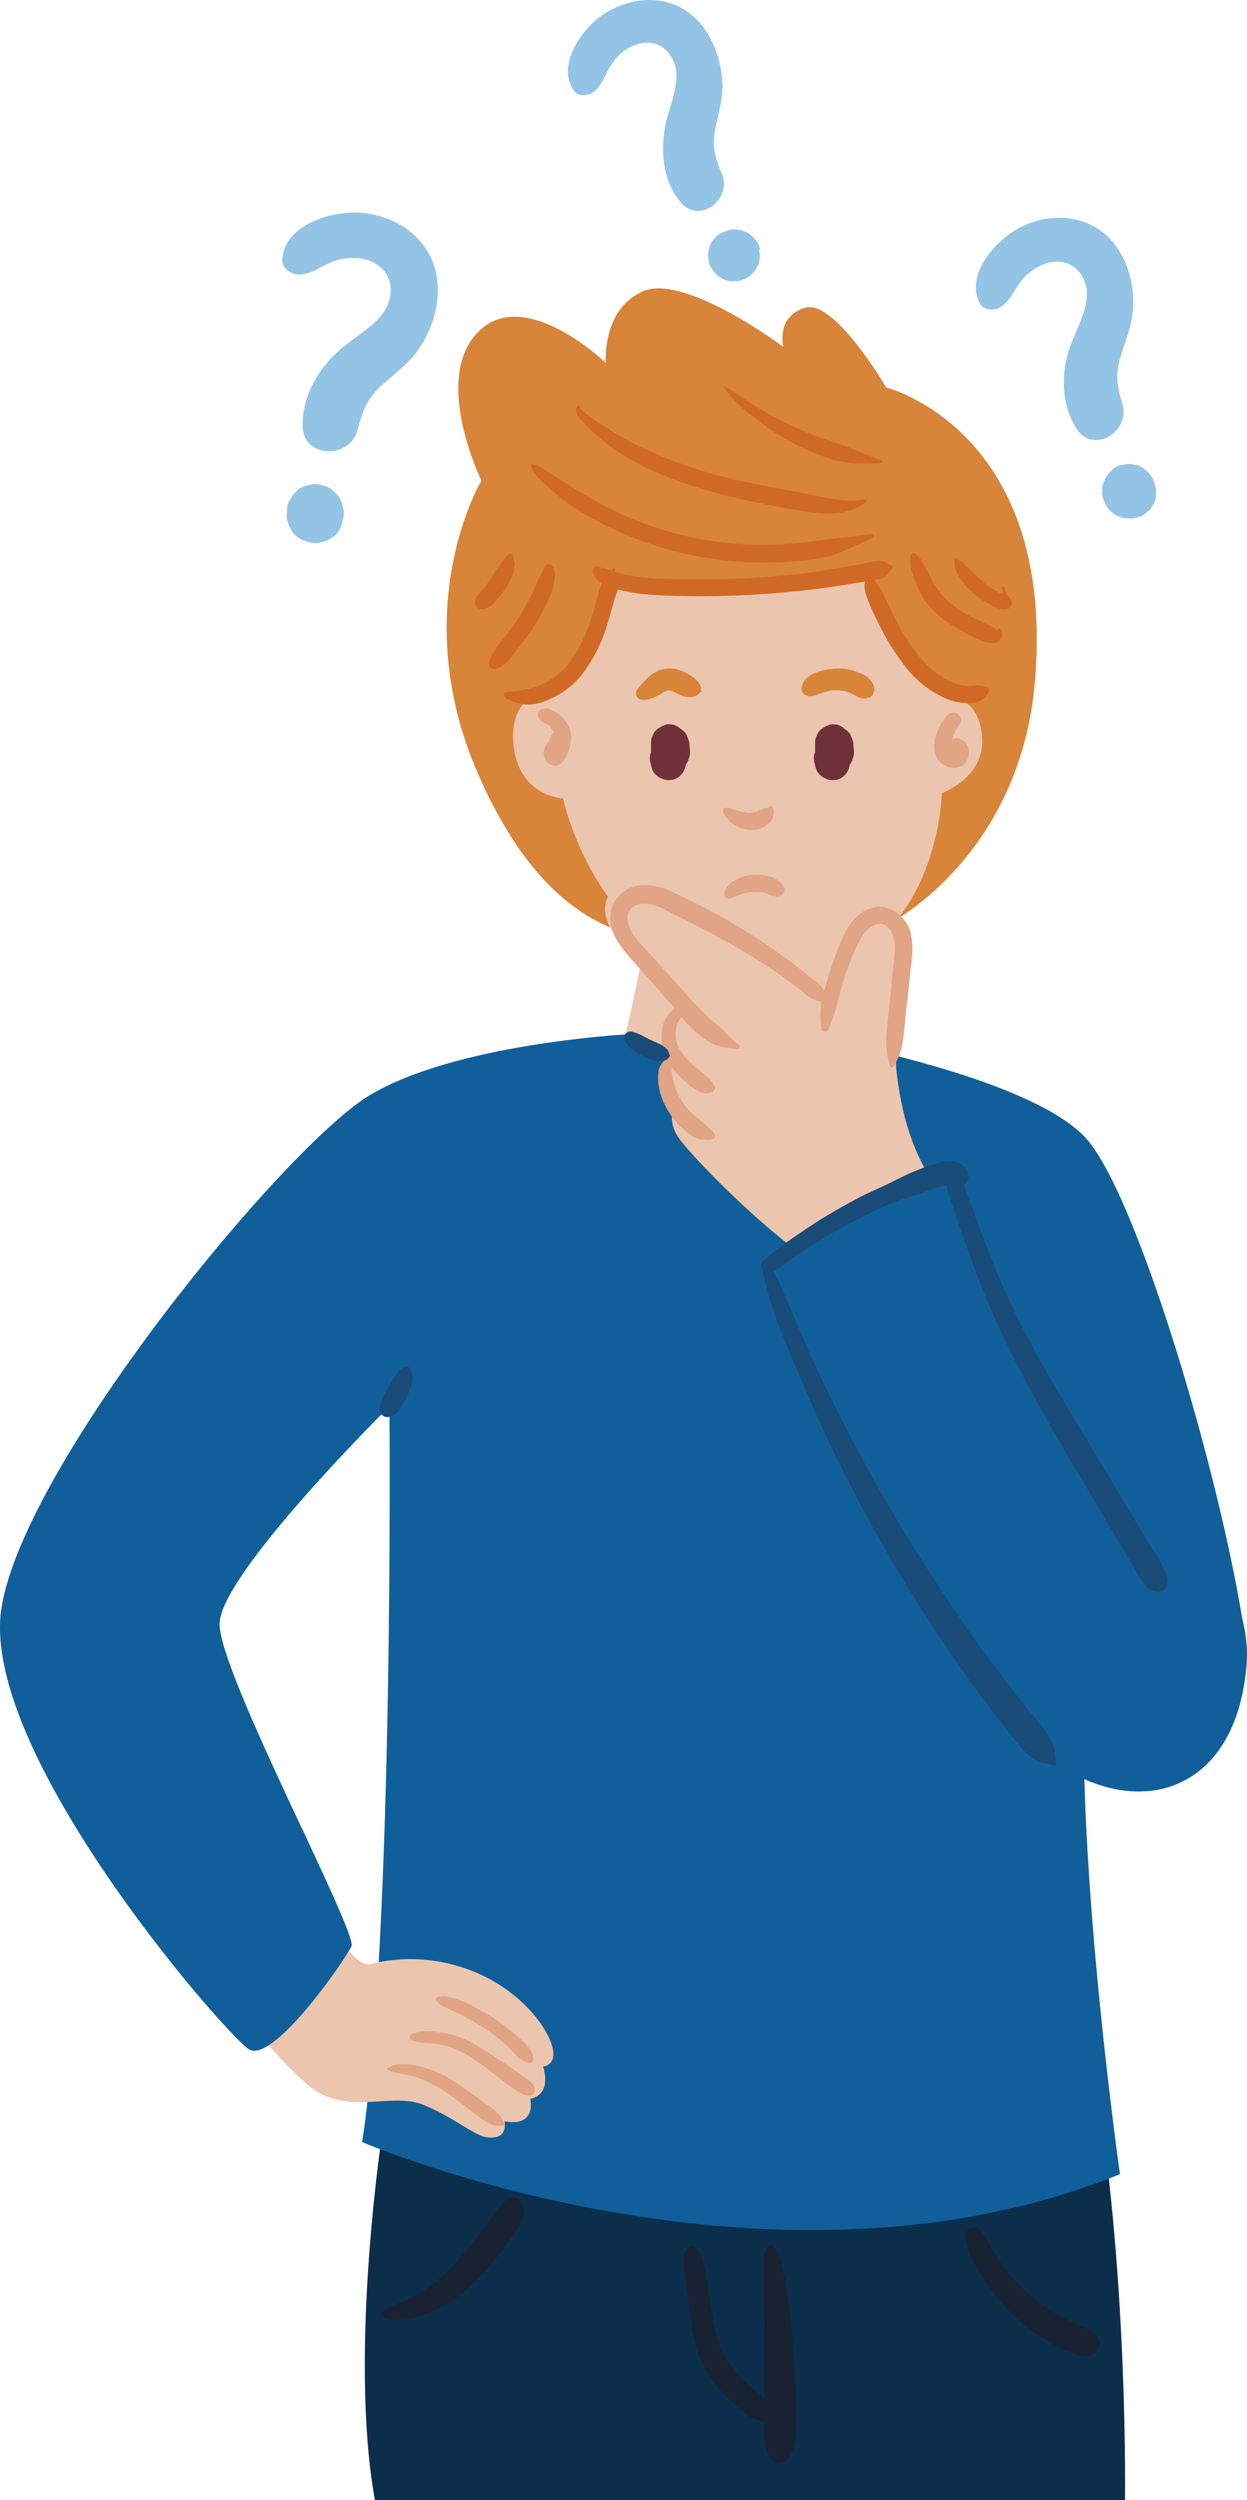 <svg xmlns="http://www.w3.org/2000/svg" viewBox="0 0 264.92 530.91"><defs><style>.cls-1{fill:#0b2e4a;}.cls-2{fill:#105f9a;}.cls-3{fill:#ecc5ae;}.cls-4{fill:#d88439;}.cls-5{fill:#93c4e5;}.cls-6{fill:#194c78;}.cls-7{fill:#e1a484;}.cls-8{fill:#d16926;}.cls-9{fill:#70313a;}.cls-10{fill:#182232;}</style></defs><g id="Capa_2" data-name="Capa 2"><g id="Capa_1-2" data-name="Capa 1"><path class="cls-1" d="M81.36,451.94s-7.4,47.5-1.71,79H239s.68-46.47-6-86.93Z"/><path class="cls-2" d="M132.93,219.67s-36.43,2-54.53,13S5.09,310.92.31,341.48s47.36,90.23,52.48,93.64,20.49-18.86,21.86-21.82-28-57.84-28-68.41,36.09-46.25,36.09-46.25,1,112.62-5.81,156.25c0,0,86.29,37.05,161,6.82,0,0-9.22-64.66-7.51-105.11L264,344.33c-5.24-32.62-22.2-89.43-32.9-102.16s-52.82-20.68-52.82-20.68-35.75-7.84-36.77-7.16S132.93,219.67,132.93,219.67Z"/><path class="cls-3" d="M47.78,417.05c-5.12,1,13.32,23.52,19.81,27.27,7.85,4.44,16,0,22.54,2.73s10.58,6.48,13.32,6.82,4.09-.68,3.75-3.41c0,0,6.49,1.7,5.47-4.77,0,0,4.55-.46,2.73-6.82,0,0,3.76-.34,1.37-5.8s-8.88-11.93-17.76-15a35.36,35.36,0,0,0-20.27-1c-4.44,1-9.79-12.27-12.18-12.95s1.37,2-2.39-.68S47.78,417.05,47.78,417.05Z"/><path class="cls-3" d="M137.71,197.17s-3.07,15-4.78,22.5c0,0,25.95,13.29,49.75.34,0,0-3.08-19.09-3.42-22.84S137.71,197.17,137.71,197.17Z"/><path class="cls-4" d="M189.85,195.58s27.09-14.32,30.05-51.25c4.33-53.07-31.64-62.05-31.64-62.05s-10.93-18.75-17.19-16.93-4.67,8.3-4.67,8.3-20.83-15.57-29.71-11.82-8,15.23-8,15.23-17.19-16.59-27.09-6.59.68,31.59.68,31.59-16.17,27-.68,62.38,36.31,37.05,50.54,34.32S189.85,195.58,189.85,195.58Z"/><path class="cls-3" d="M119.61,146.37s-11.27-1-10.59,10.91,10.59,12.27,10.59,12.27,8.31,39.32,44.06,38.3,36.42-39.43,36.42-39.43,9.45-3.3,8.54-12.27-7.85-8.19-7.85-8.19-12.64-13-15.37-25.56c0,0-37.11,4.77-53.5,1C131.91,123.42,125.76,142.28,119.61,146.37Z"/><path class="cls-3" d="M199.07,252.74c-4.78-7.73-7.17-14-8.54-24.55s5.47-26.25,2.39-31.7-7.85,0-11.27,3.75-5.46,12.61-6.49,12.95-29.71-19.77-37.45-23.86-11.61,2.72-7.51,8.52,13.32,15,13.32,15-.34,3.75-.34,9.55c0,2.72-2.74,6.47-1,9.88s-1,5.46,2.39,9.89,17.42,18.75,27.32,25.22S199.07,252.74,199.07,252.74Z"/><path class="cls-2" d="M166.4,265.92c-.91,1.13,36.77,91.59,55.21,106.47s41.21,9.55,43.26-19.43S210.68,261,200.44,247.17C200.44,247.28,172.2,258.42,166.4,265.92Z"/><path class="cls-2" d="M74.65,413.3c.56-1.25-4.56-12.16-10.48-25l-2.39,1.37a57.1,57.1,0,0,0-12.29,9.88,55.62,55.62,0,0,0-9.91,14.66,35.58,35.58,0,0,0-1.7,4.43c7.4,9.09,13.43,15.46,14.91,16.48C57.91,438.53,73.28,416.26,74.65,413.3Z"/><path class="cls-5" d="M145.91,2.4c-5.47-3.75-12.75-2.84-18.1.91-4.44,3.18-9.56,10.57-5.92,15.91.91,1.36,3.07,1.13,4.21.34,1.82-1.37,2.5-3.87,3.76-5.8a10.26,10.26,0,0,1,4.55-4c3.87-1.71,7.4-.23,8.88,3.75s-1.37,9.54-2,13.52c-1,5.45-.34,11.47,3.19,15.79,4,5,11.15-.45,8.88-5.91-1.37-3.29-2.05-5.45-1.48-9.09.57-3.29,1.71-6.47,1.59-9.77C153.31,12.17,150.8,5.69,145.91,2.4Z"/><path class="cls-5" d="M161.16,51.94a5,5,0,0,0-1.36-1.7A3.85,3.85,0,0,0,158,49.1a3.71,3.71,0,0,0-1.59-.34,3.53,3.53,0,0,0-2.16.34,4.63,4.63,0,0,0-1.94,1l-.91,1a4.13,4.13,0,0,0-.79,1.93,3.11,3.11,0,0,0-.12,1.48,4.67,4.67,0,0,0,.46,2.16l.79,1.13A6.44,6.44,0,0,0,154,59.44a3.69,3.69,0,0,0,2.16.23h.8l1.37-.45a5,5,0,0,0,1.7-1.37,4,4,0,0,0,.8-1.13,3.94,3.94,0,0,0,.57-2,6.76,6.76,0,0,0-.11-1.48C161.5,53,161.39,52.4,161.16,51.94Z"/><path class="cls-5" d="M92.18,56.26c-2.39-6.93-9.34-10.91-16.51-11.13C69.64,45,60.19,48.08,60,55.24c-.11,1.82,1.94,3.07,3.53,3.07,2.5,0,4.78-1.82,7.06-2.73A12.28,12.28,0,0,1,77.26,55c4.44,1,6.72,4.66,5.35,9.09s-7.51,7.5-10.7,10.46c-4.55,4.09-7.74,9.88-7.62,16,.22,6.93,10.13,6.93,11.72.68.91-3.75,1.82-6.25,4.67-9,2.62-2.5,5.69-4.54,7.85-7.5C92.29,69.67,94.23,62.4,92.18,56.26Z"/><path class="cls-5" d="M72.94,110a3.78,3.78,0,0,0-.12-2.27,5,5,0,0,0-.79-2.16,6.17,6.17,0,0,0-1.14-1.25,4.07,4.07,0,0,0-2.16-1.14,4.3,4.3,0,0,0-2.39-.34l-1.48.34a3.93,3.93,0,0,0-1.94,1.25,2.73,2.73,0,0,0-1,1.25A4.1,4.1,0,0,0,61,108l-.11,1.6a7,7,0,0,0,1,3,4.77,4.77,0,0,0,1.7,1.7,4.46,4.46,0,0,0,.8.46l1.59.45a3.82,3.82,0,0,0,2.28-.11,3.33,3.33,0,0,0,1.48-.45,5.56,5.56,0,0,0,1.82-1.37c.34-.45.57-.91.91-1.36A13.46,13.46,0,0,1,72.94,110Z"/><path class="cls-5" d="M234.7,49.67c-5.24-4.43-12.86-4.32-18.67-1-4.89,2.84-11,9.88-7.85,15.79.79,1.48,3.07,1.59,4.32.8,2.05-1.25,3-3.75,4.44-5.57A11.06,11.06,0,0,1,222.07,56c4.09-1.36,7.62.57,8.65,4.78s-2.39,9.66-3.65,13.63c-1.7,5.46-1.48,11.71,1.6,16.59,3.53,5.57,11.49.69,9.79-5.11-1-3.52-1.6-5.91-.57-9.55.91-3.29,2.39-6.47,2.73-9.88C241.3,60.58,239.37,53.65,234.7,49.67Z"/><path class="cls-5" d="M245.17,102.28a5,5,0,0,0-1.13-1.82,5.2,5.2,0,0,0-1.71-1.36,3.71,3.71,0,0,0-1.6-.45,3.79,3.79,0,0,0-2.27.11,3.36,3.36,0,0,0-2.05.91l-1,1a6.44,6.44,0,0,0-1,1.94,2.15,2.15,0,0,0-.23,1.47,4,4,0,0,0,.34,2.27l.69,1.37a5.68,5.68,0,0,0,4.44,2.38h.91l1.48-.34a5,5,0,0,0,1.82-1.13,3,3,0,0,0,.91-1.14,4.2,4.2,0,0,0,.8-2.05,6.62,6.62,0,0,1,.11-1.47A13.43,13.43,0,0,1,245.17,102.28Z"/><path class="cls-6" d="M246.88,332.39c-.8-1.59-1.82-3.06-2.73-4.54q-2.57-4.26-5.12-8.52c-3.42-5.69-6.72-11.25-10.13-16.94-6.72-11-13.1-22-17.88-34.09-1.36-3.41-2.62-6.7-3.87-10.11-.57-1.7-1.25-3.29-1.82-5-.23-.45-.34-1-.57-1.48a2.23,2.23,0,0,0,.68-3c-1.93-4.21-8.42-1-11.38.11-1.93.8-3.76,1.82-5.69,2.73s-3.76,1.7-5.58,2.61c-3.64,1.93-7.28,4-10.7,6.25-1.71,1.14-3.41,2.28-5.12,3.52-.8.57-1.48,1.14-2.28,1.71-.34.34-.8.57-1.14.91a8.81,8.81,0,0,1-1.14,1,1.32,1.32,0,0,0-.45,2.05c1.48,7.72,4.78,15.22,7.85,22.5S176.3,306.94,180,314.1a323.83,323.83,0,0,0,25,41.36c2.62,3.75,5.46,7.39,8.2,11,1.36,1.71,2.73,3.53,4.21,5.12a9.19,9.19,0,0,0,2.84,2.27,27.21,27.21,0,0,0,3.31,1,.52.52,0,0,0,.79-.56,19.57,19.57,0,0,1-.34-2.62,9.41,9.41,0,0,0-1.14-2.95,58.16,58.16,0,0,0-4-5.12c-2.39-2.95-4.78-6-7.06-9.09-4.9-6.36-9.45-13.07-13.77-19.77a362.27,362.27,0,0,1-23.34-41.59q-2.91-6.13-5.47-12.27c-1.59-3.64-3.07-7.39-4.89-10.91a17.19,17.19,0,0,0,3.64-2.5c1.6-1.14,3.19-2.16,4.78-3.18,3.3-2.05,6.72-4,10.14-5.69a64.2,64.2,0,0,1,10.35-4.43c1.83-.45,3.65-1.25,5.35-1.81a19.68,19.68,0,0,1,2.4-.69c.11.57.34,1.14.45,1.71.57,1.7,1.14,3.29,1.71,5,1,3.07,2.05,6,3.18,9a176.61,176.61,0,0,0,7.52,18c5.8,11.82,12.52,23.07,19.24,34.32l5.58,9.43c.91,1.59,1.93,3.18,2.84,4.88s2.05,3.64,4.1,4a1.81,1.81,0,0,0,2.16-1.25C248.48,335.46,247.68,333.87,246.88,332.39Z"/><path class="cls-7" d="M121.32,156.83a6.27,6.27,0,0,0-1.59-4.21,5.74,5.74,0,0,0-1.83-1.47c-.34-.23-.79-.34-1.13-.57a2.5,2.5,0,0,0-1.6,0,1.19,1.19,0,0,0-.91,1.13,1.4,1.4,0,0,0,.68,1.37l.12.11.23.23c.11,0,.22.11.34.11s.22.12.34.12.34.22.57.34.23.11.23.22a1.88,1.88,0,0,1,.34.46.25.25,0,0,0,.22.23c.12.22.23.34.35.56v.12c-.12.11-.23.11-.23.22a2.75,2.75,0,0,0-.68,1.25v.12a6.43,6.43,0,0,0-1.14,1.93,2.9,2.9,0,0,0,1.14,3.18,2,2,0,0,0,2.5-.23s.46-.45.23-.34c.23-.22.34-.45.57-.68A9.09,9.09,0,0,0,121.32,156.83Z"/><path class="cls-7" d="M202.26,156.94a.42.42,0,0,1,.11-.34c0-.11.12-.34.12-.45s0-.12.11-.12a3.5,3.5,0,0,1,.45-.91c.12-.22.35-.57.46-.79,0,0,.34-.57.11-.23a3.25,3.25,0,0,0,.46-.91,1.66,1.66,0,0,0-.57-1.59,1.81,1.81,0,0,0-1.71-.11c-.79.34-1.25,1.25-1.71,1.93a7.65,7.65,0,0,0-1,2.16,6.57,6.57,0,0,0-.34,4.66,4.17,4.17,0,0,0,3.64,2.84,3.13,3.13,0,0,0,3.42-3C206.13,158.19,204.19,156.15,202.26,156.94Z"/><path class="cls-7" d="M107.09,450.91c-.8-2.27-3-3.52-4.9-4.88-2.16-1.59-4.32-3.18-6.6-4.55a22.87,22.87,0,0,0-6.72-2.72c-2.16-.46-4.66-.8-6.6.45-.11.11-.11.34,0,.34,2,.8,4.21.91,6.26,1.59a29.46,29.46,0,0,1,6.26,3.18c2,1.37,3.88,2.84,5.81,4.32s3.64,3,6,2.73C107,451.37,107.2,451.14,107.09,450.91Z"/><path class="cls-7" d="M110.62,440.57A122.31,122.31,0,0,0,100,433.64a18.89,18.89,0,0,0-6.37-2c-2-.34-4.56-.57-6.38.45a.65.65,0,0,0,.12,1.14c1.82.79,4.09.57,6,.91A18.1,18.1,0,0,1,99,436.26c3.75,2.16,7,5.11,10.58,7.61.8.57,3.08,1.93,3.87.57C114.38,442.85,111.64,441.26,110.62,440.57Z"/><path class="cls-7" d="M109.71,432.28a45.7,45.7,0,0,0-5.24-4,56.72,56.72,0,0,0-5.69-3.07,16,16,0,0,0-3-1,4.42,4.42,0,0,0-3,0,.39.39,0,0,0-.11.57,4.31,4.31,0,0,0,2.16,1.59c.91.45,1.93.91,2.84,1.36a50.81,50.81,0,0,1,5.36,3.07,39.89,39.89,0,0,1,4.78,3.75c1.36,1.25,2.73,3.41,4.78,3.52a.66.66,0,0,0,.68-.68C113.46,435.35,111.07,433.53,109.71,432.28Z"/><path class="cls-7" d="M175.85,211.83a19.09,19.09,0,0,0-1.14-2.05,5.9,5.9,0,0,0-1.71-1.59c-1.25-1-2.5-2-3.87-3.07-2.62-2-5.24-3.86-8-5.68a145.35,145.35,0,0,0-18-9.89c-2.62-1.25-5.58-2.15-8.54-1.25a6.82,6.82,0,0,0-4.9,6.14c-.22,3.07,1.48,5.8,3.42,8.07,2.27,2.73,4.78,5.34,7.06,8,1,1.25,2.16,2.39,3.18,3.64a6.35,6.35,0,0,0-2.61,4.09,10.23,10.23,0,0,0,.79,6.14c.12.22.23.34.34.57a2.22,2.22,0,0,0-.91.45,4.31,4.31,0,0,0-1.14,2.84,12.76,12.76,0,0,0,1.6,6.71,15.73,15.73,0,0,0,4.21,5.22,6.61,6.61,0,0,0,3.42,1.82,5.68,5.68,0,0,1,1.36.11,1.84,1.84,0,0,0,1.37-.45.69.69,0,0,0,.11-.45,1.83,1.83,0,0,0-.57-1,3.43,3.43,0,0,0-.68-.57,29.63,29.63,0,0,0-3.53-3.06,15.81,15.81,0,0,1-2.85-3.75,19,19,0,0,1-1.48-4.44,4.42,4.42,0,0,1,0-1.7,19.86,19.86,0,0,0,3,3.18,10.38,10.38,0,0,0,3.19,2.16c1,.34,2.73.23,3-1,0-.23,0-.46-.23-.57a.11.11,0,0,1-.11-.11,5.94,5.94,0,0,0-1.59-1.82c-.69-.57-1.37-1.25-2.17-1.82a15,15,0,0,1-3.53-4,6.39,6.39,0,0,1-.79-3.86,6.19,6.19,0,0,1,1.14-2.84c.91.91,1.82,1.93,2.73,2.73a16.12,16.12,0,0,0,4.21,3.06,15.89,15.89,0,0,0,5.12.91.43.43,0,0,0,.23-.79,23.24,23.24,0,0,1-3-2.84c-1-1-2.16-1.82-3.19-2.73a77.77,77.77,0,0,1-5.92-6.25l-6.26-6.93c-1.71-1.93-4.1-4-5-6.48-.79-2-.11-4.2,2.28-4.66,2.62-.45,5.12,1,7.29,2.16,5.23,2.61,10.47,5.23,15.48,8.3,2.73,1.59,5.46,3.4,8,5.22,1.36,1,2.73,1.93,4,3.07a9,9,0,0,0,1.71,1.25c.68.34,1.48.46,2.27.8C175.62,212.85,176.07,212.28,175.85,211.83Z"/><path class="cls-7" d="M193.38,198.08c-1.14-4-5-6.71-9-5s-5.57,6.36-7,10.11c-.91,2.5-1.71,5.11-2.39,7.73a17.24,17.24,0,0,0-.46,7.61.75.75,0,0,0,1.37.23,35.15,35.15,0,0,0,2.27-6.93c.69-2.39,1.37-4.89,2.28-7.16a27.89,27.89,0,0,1,3.07-6.37c1.14-1.47,3.3-3,5-1.47s1.71,4.09,1.48,6.13c-.22,2.62-.57,5.23-.79,7.84s-.57,5.35-.8,8a20.45,20.45,0,0,0-.11,3.75,23,23,0,0,0,.79,3.86c.12.34.46.34.69.12a15.45,15.45,0,0,0,1.48-3,19.7,19.7,0,0,0,.68-3.52c.34-2.5.45-5,.8-7.39s.45-5,.79-7.38S194.06,200.35,193.38,198.08Z"/><path class="cls-8" d="M209.77,145.92a10.06,10.06,0,0,0-1.93-.34c-.69,0-1.49.11-2.17.11a11.23,11.23,0,0,1-4.21-1.13,20.5,20.5,0,0,1-6.83-6,44.5,44.5,0,0,1-4.89-8.07c-.8-1.47-1.37-3-2.17-4.43-.34-.68-.8-1.36-1.14-1.93a7.42,7.42,0,0,1-.68-.91c.34-.11.68-.11,1-.23a3.07,3.07,0,0,0,1.6-.79c.45-.46.8-1.14,1.25-1.59a.28.28,0,0,0-.11-.46c-.57-.22-1-.68-1.71-.91a4.31,4.31,0,0,0-2.05,0c-1.37.23-2.73.57-4.1.8l-8.31,1.36a161.24,161.24,0,0,1-16.5,1.48c-5.47.23-11.05.23-16.51,0a43.29,43.29,0,0,1-7.63-.91,13.38,13.38,0,0,1-2-.57V121c0-.34-.34-.34-.57-.11s-.11.23-.22.23-.57-.12-.8-.23a2.2,2.2,0,0,0-.8-.23c-.34-.11-.57,0-.57.34a.92.92,0,0,0-.22-.57.86.86,0,0,0-1-.11c-1.25.91-.11,2.39.8,3.18a2.08,2.08,0,0,0,.57.34,11.21,11.21,0,0,0-.69,2c-.45,1.7-.91,3.41-1.48,5.11a32.55,32.55,0,0,1-4.43,9.43,15.49,15.49,0,0,1-7.4,5.46c-1.37.45-2.85.68-4.22,1-.34.12-2.61-.11-2.61.57,0,1.14,2.16,1.7,3,1.93a8.71,8.71,0,0,0,5.12-.23,18.16,18.16,0,0,0,8.42-5.79,33,33,0,0,0,5.24-10.11c.57-1.82,1.14-3.64,1.59-5.57a15.49,15.49,0,0,0,.68-2.5,14,14,0,0,0,2,.45c4.33.91,8.88.91,13.32,1a195.92,195.92,0,0,0,28.35-1.7c2.73-.34,5.35-.8,8.08-1.25.34,0,.68-.11.91-.11a5.79,5.79,0,0,0,.34,3.06,42,42,0,0,0,2.28,5.23,50.74,50.74,0,0,0,5.81,9.55,22.31,22.31,0,0,0,8.42,6.82,12.52,12.52,0,0,0,5.35,1.13,5.36,5.36,0,0,0,2.62-.68,3.87,3.87,0,0,0,1.48-1.82A.54.54,0,0,0,209.77,145.92Z"/><path class="cls-8" d="M185.07,113.42c-2.51.45-5.12.57-7.63.91s-4.89.68-7.28.91a73.31,73.31,0,0,1-15,.11,72.44,72.44,0,0,1-28.46-8.86c-2.39-1.37-4.78-2.73-7.06-4.21-1.14-.79-2.28-1.47-3.41-2.15a7.48,7.48,0,0,0-3.3-1.6.12.12,0,0,0-.12.12c.34,2.16,2.85,4.09,4.44,5.45a40.66,40.66,0,0,0,6.26,4.66,73.16,73.16,0,0,0,14.23,6.59,75.58,75.58,0,0,0,31,3.86,37,37,0,0,0,8.65-1.47,75.71,75.71,0,0,0,8.08-3.64A.41.41,0,0,0,185.07,113.42Z"/><path class="cls-8" d="M183.82,106c-4.22.91-8.88-.45-13-1.25s-8.2-1.47-12.3-2.38a97.35,97.35,0,0,1-23.67-8.07A60.07,60.07,0,0,1,129,90.92C128,90.35,127,89.67,126.1,89s-2.62-1.59-3-2.73a.27.27,0,0,0-.45-.11c-1,1.47,1,3.29,2,4.32a49.41,49.41,0,0,0,5.13,4.43A54.72,54.72,0,0,0,142,101.38c8.76,3.4,18,5.33,27.2,6.93,5.24.9,10.48,1.7,14.92-1.82C184.27,106.26,184,105.92,183.82,106Z"/><path class="cls-8" d="M187.23,97.74c-3-1-5.8-2.39-8.76-3.41a79.52,79.52,0,0,1-8.66-3.18,70.22,70.22,0,0,1-8.19-4.21c-2.74-1.59-5.13-3.52-7.86-5-.11,0-.22,0-.11.12a28.09,28.09,0,0,0,6.6,6.59A48.29,48.29,0,0,0,168.33,94a52.75,52.75,0,0,0,9.11,3.75,27.84,27.84,0,0,0,9.68.57C187.57,98.31,187.57,97.85,187.23,97.74Z"/><path class="cls-8" d="M109.14,118.87a2,2,0,0,0-.34-1.13.41.41,0,0,0-.34-.12,2,2,0,0,0-.92.69c-.22.11-.34.34-.56.56a6,6,0,0,1-.69.91,15.66,15.66,0,0,0-1.48,2.28l-1.36,2c0,.11-.12.11-.12.23s-.22.34-.34.45a6.73,6.73,0,0,1-.8.91c-.79.8-1.82,2-.91,3.18s2.51.23,3.42-.56a21.55,21.55,0,0,0,1.59-1.82,16.3,16.3,0,0,0,1.6-2.28,19.93,19.93,0,0,0,1.25-2.72,2.58,2.58,0,0,0,.11-.91v-.12c0-.11.12-.22.12-.45S109.25,119.21,109.14,118.87Z"/><path class="cls-8" d="M116.88,119.9a.81.81,0,0,0-1.14.34c-.11.11-.11.34-.23.45v.12c-.22.56-.68,1.36-.91,1.81-.45.91-.79,1.82-1.25,2.84-.91,1.82-1.82,3.53-2.85,5.23s-2.16,3.18-3.3,4.66c-1.25,1.71-2.73,3.18-3.3,5.23a1.18,1.18,0,0,0,1.48,1.48c2.16-.69,3.64-3.07,5-4.78s2.62-3.63,3.87-5.57a38.1,38.1,0,0,0,3-6.13C117.56,124.33,118.7,120.81,116.88,119.9Z"/><path class="cls-8" d="M212.27,133.42a.25.25,0,0,0-.34.34c.12.23.69.57.23.23s-.11.11-.57-.34a6.86,6.86,0,0,0-1.59-.91c-.91-.46-1.94-.91-2.85-1.37a28.74,28.74,0,0,1-5.58-3.52,18.79,18.79,0,0,1-4-5.45,32.46,32.46,0,0,0-1.82-3.41c-.23-.34-1.37-1.82-1.94-1.48a1.71,1.71,0,0,0-.45,1.25,8.78,8.78,0,0,0,.34,2.5,35.06,35.06,0,0,0,1.71,4.43,17.27,17.27,0,0,0,5.8,6.37,44.78,44.78,0,0,0,7.29,4c1.36.57,3.3,1,4.21-.45A1.77,1.77,0,0,0,212.27,133.42Z"/><path class="cls-8" d="M214.78,127.4c-.12-.12-.12-.23-.23-.34s-.23-.35-.34-.46a1.59,1.59,0,0,1-.34-.45c-.23-.46-.23-.91-.46-1.37a.23.23,0,0,0-.45.12v1.25a10.86,10.86,0,0,1-1.6-.8,8.14,8.14,0,0,1-1.59-1,3.12,3.12,0,0,1-.68-.57c-.12-.11-.23-.23-.34-.34s-.12,0-.12-.11l-.11-.12a27,27,0,0,1-2.73-2.5l-1.26-1.25a12.15,12.15,0,0,0-1.59-1h-.11a9.2,9.2,0,0,0,0,1.82,5.74,5.74,0,0,0,.79,1.93,14.76,14.76,0,0,0,2.62,3.29,18.67,18.67,0,0,0,3.42,2.5c1.25.69,3.07,1.82,4.55,1.25A1.28,1.28,0,0,0,214.78,127.4Z"/><path class="cls-4" d="M148.87,146.37a.51.51,0,0,0,0-.56c-.12-.12-.12-.35-.23-.46-.57-1.25-1.94-1.93-3-2.5a7.07,7.07,0,0,0-4.55-.79c-2.39.45-4.44,2.61-5.81,4.54a1.32,1.32,0,0,0,.8,1.93c1.36.34,2.73-.34,3.87-.91a6,6,0,0,0,.8-.45,2.34,2.34,0,0,1,.68-.46c-.23.12-.34.12-.23.12s.11,0,.23-.12a.42.42,0,0,0,.34-.11h.34c.12,0,.23.11.46.11s.22.12.45.12h0a9.38,9.38,0,0,0,1.82.91,4.09,4.09,0,0,0,2.85.11,2.43,2.43,0,0,0,.68-.45s.34-.34.46-.34c.11-.23.11-.23.11-.12l.23-.23C148.75,146.71,149,145.92,148.87,146.37Z"/><path class="cls-4" d="M185.75,146.26a2.07,2.07,0,0,0-.23-.91,5,5,0,0,0-.91-1.25,4.87,4.87,0,0,0-1.93-1.14,10.68,10.68,0,0,0-4.56-1,13.78,13.78,0,0,0-4.21.68c-1.71.57-3.41,1.59-3.64,3.53a1.59,1.59,0,0,0,1.25,1.59,3,3,0,0,0,1.71-.12c-.34.12.34-.11.45-.11a1.71,1.71,0,0,1,.69-.23.34.34,0,0,0,.22-.11.39.39,0,0,0,.23-.11c.12,0,.23-.12.46-.12s.45-.11.79-.23c.12,0,.35-.11.46-.11a8.88,8.88,0,0,1,1.71,0h.34a2,2,0,0,0,.8.11c.22.12.57.12.79.23s.46.12.46.23l1.36.68a5.82,5.82,0,0,0,1.26.46h.57a.82.82,0,0,0,.45-.12c.57-.23.57-.23.23,0a1.57,1.57,0,0,0,1.14-1.48C185.64,147.4,185.75,146.49,185.75,146.26Z"/><path class="cls-9" d="M146.48,160.69a4.37,4.37,0,0,0,.11-1.25c0-.34-.11-.79-.11-1.25s-.12-.79-.23-1.14-.23-.56-.34-.9a3.18,3.18,0,0,0-1-1.14c-.11-.11-.34-.23-.45-.34a2.43,2.43,0,0,0-.91-.57,1.36,1.36,0,0,0-.91-.23,2.23,2.23,0,0,0-1.48.12,6.44,6.44,0,0,0-1.71,1,3,3,0,0,0-.8,1.25,3.11,3.11,0,0,0-.34,1.48v1.93a.42.42,0,0,1-.11.34,3.24,3.24,0,0,0-.12,1.48,2.84,2.84,0,0,0,.23.91,2.49,2.49,0,0,0,.23.9,2.87,2.87,0,0,0,.79,1.25,3.42,3.42,0,0,0,1.26.8,3.11,3.11,0,0,0,1.48.34,3.46,3.46,0,0,0,2.62-1.14,3.83,3.83,0,0,0,1-2.15,5.06,5.06,0,0,0,.57-1A1.57,1.57,0,0,1,146.48,160.69Z"/><path class="cls-9" d="M181.31,160.69a4,4,0,0,0,.12-1.25c0-.34-.12-.79-.12-1.25s-.11-.79-.23-1.14-.22-.56-.34-.9a3.24,3.24,0,0,0-1-1.14c-.12-.11-.34-.23-.46-.34a2.43,2.43,0,0,0-.91-.57,1.36,1.36,0,0,0-.91-.23A2.24,2.24,0,0,0,176,154a6.44,6.44,0,0,0-1.71,1,2.87,2.87,0,0,0-.79,1.25,3.11,3.11,0,0,0-.34,1.48v1.93a.4.4,0,0,1-.12.34,3.23,3.23,0,0,0-.11,1.48,2.6,2.6,0,0,0,.23.91,2.7,2.7,0,0,0,.22.9,3,3,0,0,0,.8,1.25,3.29,3.29,0,0,0,1.25.8,3.13,3.13,0,0,0,1.48.34,3.45,3.45,0,0,0,2.62-1.14,3.77,3.77,0,0,0,1-2.15,4.62,4.62,0,0,0,.57-1A1.72,1.72,0,0,1,181.31,160.69Z"/><path class="cls-7" d="M164.12,171.37a.43.43,0,0,0-.68-.11l-.34.34h-.46c.23,0-.91.34-.34.11-.11,0-.11,0-.23.12s-.91.22-.91.34c-.23.11-.34.23-.57.23a1.2,1.2,0,0,0-.34.11.42.42,0,0,0-.34.11H159a1.06,1.06,0,0,1-.57-.11H158c-.56-.11-1-.34-1.59-.46s-1-.34-1.59-.45c-.23,0-1-.23-1.14.23a1.86,1.86,0,0,0,.57,1.7A5.94,5.94,0,0,0,155.7,175a6.45,6.45,0,0,0,4,1.25,5.55,5.55,0,0,0,3.76-1.48,3.39,3.39,0,0,0,.91-2A2.08,2.08,0,0,0,164.12,171.37Z"/><path class="cls-7" d="M166.4,188.19a4.87,4.87,0,0,0-3.19-2.16,12.36,12.36,0,0,0-3.53-.23,8.2,8.2,0,0,0-3.53,1.14,5.39,5.39,0,0,0-1.59,1.25,5.73,5.73,0,0,0-.68,1.48A.93.93,0,0,0,155,190.8c.35-.11.8-.22,1.14-.34s.57-.22.91-.34c.12,0,.12,0,.23-.11s.12,0,.12-.11l1.25-.35c.22,0,.45-.11.68-.11h2.16c.23,0,.46.11.69.11a6.61,6.61,0,0,1,1.36.46c.23.11.46.11.57.23s.68.11.23,0a.86.86,0,0,1,.45.11C165.94,190.58,167.2,189.33,166.4,188.19Z"/><path class="cls-6" d="M86.26,290.23c-.8,0-1.6.91-2.05,1.6s-.8,1.25-1.14,1.81-.68,1.25-1,1.82a8.46,8.46,0,0,0-1.13,2.27c-.35,1-.46,2.39.57,3s2.39-.23,3.18-1.14a18.32,18.32,0,0,0,2.28-4.2,7.52,7.52,0,0,0,.57-2.16C87.74,292.05,87.62,290.23,86.26,290.23Z"/><path class="cls-6" d="M142.15,223.87c0-.11,0-.11-.11-.34v-.11a1.72,1.72,0,0,0-.34-.57l-.35-.34c-.11-.11-.34-.23-.45-.34a1.92,1.92,0,0,0-.8-.46c.46.23.12,0,0,0l-.68-.34a23.44,23.44,0,0,1-2.39-1.13,11.51,11.51,0,0,0-2.73-1.14,1.35,1.35,0,0,0-1.48,2.05,8,8,0,0,0,3.64,3.06,12.91,12.91,0,0,0,2.28.91,3.18,3.18,0,0,0,2.84-.22,1.26,1.26,0,0,0,.69-.57C142.38,224.21,142.27,224.1,142.15,223.87Z"/><path class="cls-10" d="M168.56,499.78c-.34-4.09-.68-8.07-1.25-12.16a45.21,45.21,0,0,0-1-5.68c-.34-1.59-.68-4-2.16-5a.83.83,0,0,0-1,.11c-1.14,1.25-.91,3.52-.91,5.11,0,1.94,0,3.87.11,5.8.11,4,.11,8,.11,11.93,0,3.18,0,6.36-.11,9.66,0-.11-.11-.11-.11-.23-1.14-1.25-2.62-2.27-3.87-3.41a20.84,20.84,0,0,1-5.47-7.72c-1.36-3.75-1.71-7.84-2.39-11.71-.34-2-.68-4.2-1.14-6.25-.22-.91-1.36-4-3-3s-1.14,3.63-.91,5.34c.23,2.16.57,4.32.8,6.36.57,4.09.91,8.3,2.62,12.16a25.1,25.1,0,0,0,5.92,8.3,30.6,30.6,0,0,0,4.09,3.52,7.19,7.19,0,0,0,2.74,1.13,1.37,1.37,0,0,0,.68.12,30.66,30.66,0,0,0,0,3.18c.11,2.05.57,4.43,2.39,5.68a1.59,1.59,0,0,0,1.59,0c1.83-.91,2.51-3.41,2.74-5.34a57.18,57.18,0,0,0,.22-6.14C168.9,507.85,168.9,503.75,168.56,499.78Z"/><path class="cls-10" d="M111.19,468.64c-.23-1-.8-1.36-1.6-1.93a1.58,1.58,0,0,0-1.7.23,1.37,1.37,0,0,0-.46.34c-.23.23-.45.57-.68.79a18.14,18.14,0,0,0-1.37,1.48c-1,1.36-1.93,2.73-3,4.09a59.6,59.6,0,0,1-5.92,7.27,30.64,30.64,0,0,1-6.94,5.8A33.39,33.39,0,0,1,85,489a21.26,21.26,0,0,0-2.39,1A4.65,4.65,0,0,0,81,491.37c-.11.11,0,.11,0,.23.68.45,1,.91,1.94,1a24.46,24.46,0,0,0,2.84,0A20.24,20.24,0,0,0,91.61,491a31.1,31.1,0,0,0,9.1-6.25,64.6,64.6,0,0,0,7.18-8.52c1.13-1.6,2.5-3.07,3.07-5A4.91,4.91,0,0,0,111.19,468.64Z"/><path class="cls-10" d="M233.56,497.05c-.68-1.93-2.39-2.39-4-3.07-1.37-.57-2.73-1.25-4-1.93a46.07,46.07,0,0,1-6.83-4.77,36.43,36.43,0,0,1-5.69-6.14,34,34,0,0,1-2.39-3.75,26.6,26.6,0,0,0-2.39-3.86c-1-1.25-3.3-.23-3.19,1.36.23,3.07,2.05,6.14,3.76,8.75a44,44,0,0,0,6,7.62,42.72,42.72,0,0,0,7.63,5.79,27.42,27.42,0,0,0,4.44,2.27c1.71.68,3.76,1.71,5.46.57A2.58,2.58,0,0,0,233.56,497.05Z"/></g></g></svg>